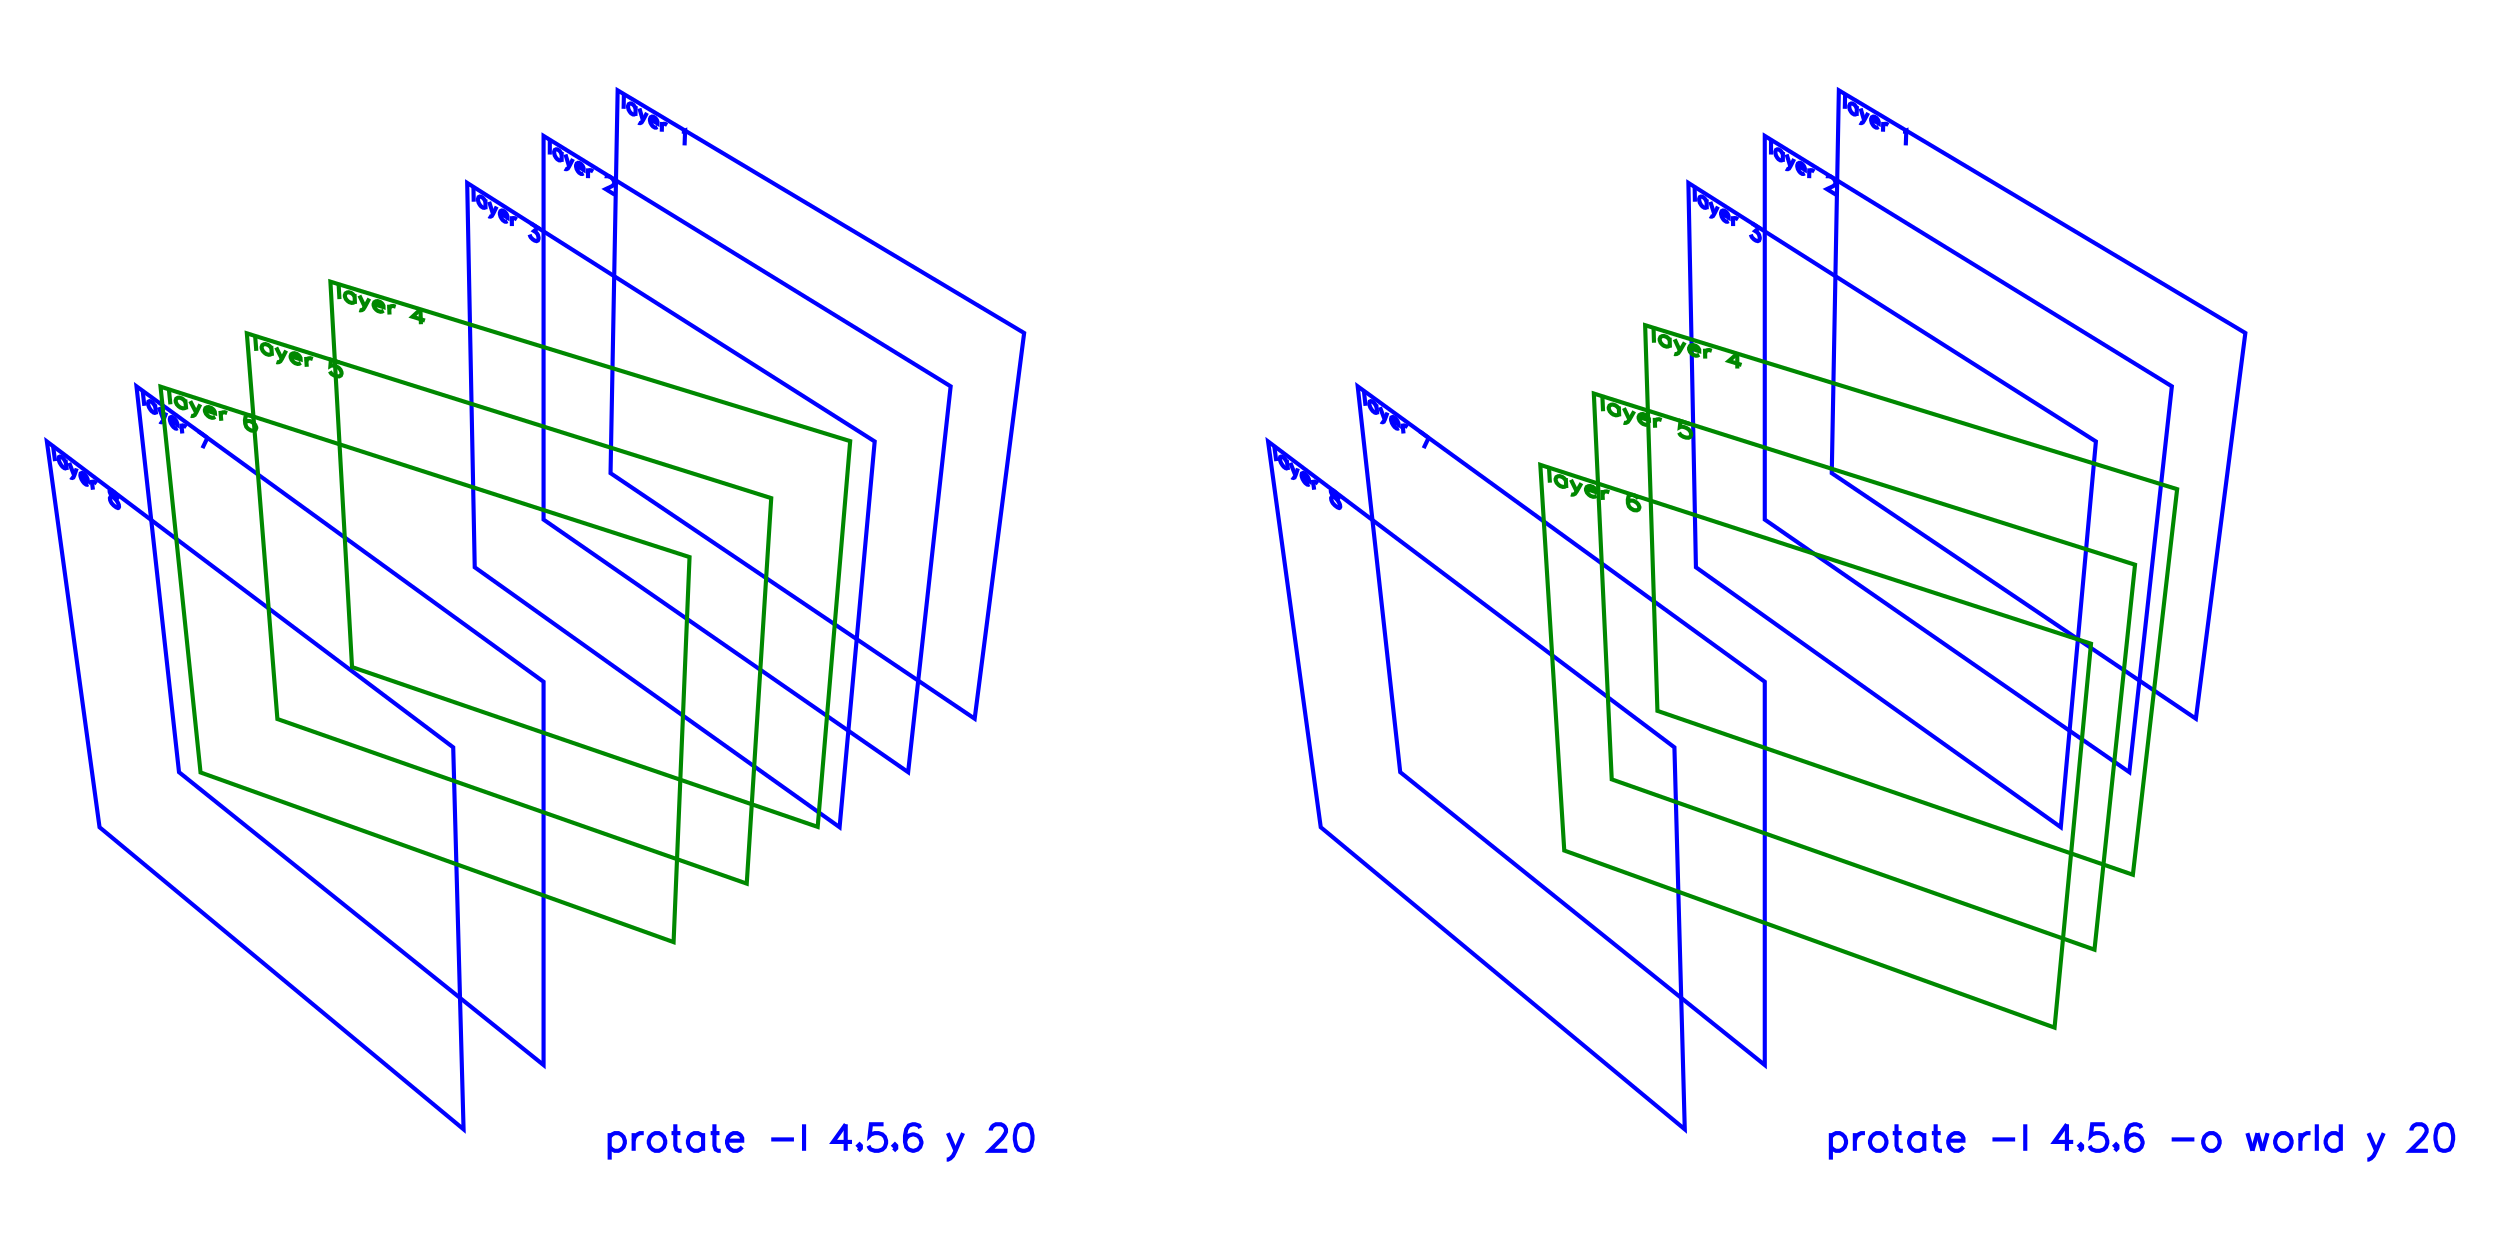 <?xml version="1.0" encoding="utf-8" ?>
<svg xmlns="http://www.w3.org/2000/svg" xmlns:cc="http://creativecommons.org/ns" xmlns:dc="http://purl.org/dc/elements/1.1/" xmlns:ev="http://www.w3.org/2001/xml-events" xmlns:inkscape="http://www.inkscape.org/namespaces/inkscape" xmlns:rdf="http://www.w3.org/1999/02/22-rdf-syntax-ns" xmlns:sodipodi="http://sodipodi.sourceforge.net/DTD/sodipodi-0.dtd" xmlns:xlink="http://www.w3.org/1999/xlink" baseProfile="tiny" height="8.0cm" version="1.2" viewBox="0 0 604.724 302.362" width="16.0cm">
  <defs/>
  <g fill="none" id="layer9" inkscape:groupmode="layer" inkscape:label="9" stroke="#0000ff" style="display:inline">
    <polygon points="149.404,21.86 147.684,114.457 235.762,173.849 247.73,80.553"/>
    <line x1="150.917" x2="150.845" y1="22.779" y2="26.324"/>
    <line x1="153.761" x2="153.706" y1="25.678" y2="28.04"/>
    <polyline points="153.749,26.185 153.454,25.667 153.156,25.317 152.702,25.046 152.397,25.034 152.088,25.192 151.926,25.608 151.919,25.945 152.059,26.541 152.353,27.058 152.65,27.407 153.102,27.678 153.408,27.691 153.717,27.535"/>
    <line x1="154.669" x2="155.519" y1="26.222" y2="29.128"/>
    <polyline points="156.49,27.31 155.519,29.128 155.2,29.619 154.889,29.774 154.583,29.76 154.433,29.67"/>
    <polyline points="157.223,28.779 159.049,29.873 159.059,29.535 158.917,29.105 158.769,28.845 158.469,28.494 158.011,28.22 157.702,28.207 157.389,28.363 157.223,28.779 157.214,29.117 157.352,29.714 157.647,30.233 157.946,30.584 158.402,30.857 158.711,30.871 159.025,30.717"/>
    <line x1="160.148" x2="160.077" y1="29.498" y2="31.862"/>
    <polyline points="160.118,30.512 160.286,30.097 160.602,29.941 160.913,29.955 161.372,30.23"/>
    <polyline points="164.924,31.834 165.238,31.848 165.719,31.616 165.592,35.17"/>
    <polygon points="131.484,32.883 131.484,125.682 219.666,186.78 229.953,93.454"/>
    <line x1="132.997" x2="132.992" y1="33.83" y2="37.388"/>
    <line x1="135.864" x2="135.853" y1="36.786" y2="39.156"/>
    <polyline points="135.862,37.295 135.561,36.769 135.259,36.413 134.805,36.134 134.503,36.118 134.2,36.271 134.048,36.686 134.047,37.024 134.196,37.624 134.496,38.148 134.797,38.504 135.25,38.783 135.552,38.801 135.855,38.649"/>
    <line x1="136.773" x2="137.667" y1="37.346" y2="40.278"/>
    <polyline points="138.594,38.468 137.667,40.278 137.36,40.766 137.056,40.916 136.753,40.897 136.602,40.804"/>
    <polyline points="139.346,39.955 141.174,41.082 141.177,40.743 141.028,40.31 140.877,40.046 140.574,39.688 140.117,39.406 139.81,39.388 139.503,39.54 139.346,39.955 139.344,40.294 139.491,40.895 139.792,41.421 140.095,41.778 140.551,42.06 140.857,42.079 141.165,41.929"/>
    <line x1="142.254" x2="142.227" y1="40.723" y2="43.096"/>
    <polyline points="142.243,41.742 142.401,41.327 142.711,41.176 143.019,41.195 143.479,41.478"/>
    <polyline points="146.712,43.126 146.714,42.956 146.874,42.711 147.031,42.635 147.343,42.655 147.961,43.035 148.267,43.396 148.419,43.661 148.567,44.097 148.561,44.438 148.401,44.682 148.083,45.002 146.514,45.746 148.669,47.078"/>
    <polygon points="113.009,44.247 114.832,137.22 203.088,200.099 211.581,106.787"/>
    <line x1="114.522" x2="114.587" y1="45.223" y2="48.792"/>
    <line x1="117.412" x2="117.448" y1="48.239" y2="50.616"/>
    <polyline points="117.42,48.749 117.112,48.217 116.807,47.854 116.354,47.566 116.055,47.544 115.758,47.693 115.616,48.107 115.622,48.446 115.781,49.051 116.088,49.582 116.392,49.943 116.844,50.232 117.143,50.255 117.44,50.108"/>
    <line x1="118.321" x2="119.262" y1="48.816" y2="51.773"/>
    <polyline points="120.142,49.974 119.262,51.773 118.968,52.257 118.67,52.402 118.371,52.379 118.22,52.282"/>
    <polyline points="120.914,51.478 122.742,52.641 122.739,52.301 122.583,51.863 122.429,51.596 122.122,51.232 121.664,50.941 121.361,50.918 121.061,51.065 120.914,51.478 120.918,51.818 121.076,52.424 121.383,52.957 121.689,53.32 122.146,53.611 122.448,53.636 122.75,53.49"/>
    <line x1="123.802" x2="123.822" y1="52.299" y2="54.679"/>
    <polyline points="123.81,53.321 123.959,52.908 124.262,52.761 124.567,52.786 125.027,53.078"/>
    <polyline points="128.405,54.031 130.105,55.11 129.18,55.888 129.644,56.182 129.953,56.549 130.108,56.818 130.263,57.427 130.263,57.767 130.11,58.179 129.802,58.322 129.34,58.197 128.878,57.903 128.416,57.439 128.262,57.171 128.107,56.733"/>
    <polygon points="33.015,93.454 43.302,186.78 131.484,257.625 131.484,164.916"/>
    <line x1="34.52" x2="34.911" y1="94.561" y2="98.166"/>
    <line x1="37.501" x2="37.755" y1="97.837" y2="100.238"/>
    <polyline points="37.555,98.353 37.218,97.791 36.899,97.4 36.449,97.073 36.167,97.027 35.904,97.152 35.81,97.558 35.846,97.901 36.051,98.524 36.388,99.084 36.705,99.473 37.155,99.801 37.436,99.848 37.7,99.725"/>
    <line x1="38.404" x2="39.558" y1="98.494" y2="101.552"/>
    <polyline points="40.215,99.81 39.558,101.552 39.328,102.016 39.063,102.138 38.781,102.09 38.631,101.98"/>
    <polyline points="41.076,101.39 42.893,102.712 42.859,102.369 42.673,101.915 42.504,101.633 42.183,101.24 41.728,100.91 41.443,100.861 41.175,100.985 41.076,101.39 41.111,101.733 41.315,102.357 41.652,102.92 41.971,103.311 42.425,103.642 42.711,103.691 42.979,103.57"/>
    <line x1="43.854" x2="44.092" y1="102.455" y2="104.856"/>
    <polyline points="43.956,103.486 44.057,103.081 44.328,102.959 44.615,103.008 45.073,103.34"/>
    <line x1="50.17" x2="48.97" y1="105.919" y2="108.411"/>
    <line x1="48.017" x2="50.17" y1="104.356" y2="105.919"/>
    <polygon points="11.339,106.787 24.078,200.099 112.132,273.172 109.626,180.778"/>
    <line x1="12.839" x2="13.326" y1="107.931" y2="111.541"/>
    <line x1="15.843" x2="16.16" y1="111.28" y2="113.683"/>
    <polyline points="15.911,111.796 15.566,111.226 15.243,110.828 14.794,110.489 14.518,110.436 14.265,110.555 14.185,110.957 14.231,111.301 14.449,111.928 14.793,112.496 15.114,112.893 15.562,113.232 15.839,113.286 16.093,113.169"/>
    <line x1="16.743" x2="17.958" y1="111.958" y2="115.042"/>
    <polyline points="18.548,113.319 17.958,115.042 17.747,115.5 17.492,115.615 17.215,115.559 17.066,115.446"/>
    <polyline points="19.435,114.919 21.247,116.287 21.203,115.943 21.008,115.485 20.835,115.198 20.511,114.798 20.057,114.456 19.777,114.401 19.519,114.517 19.435,114.919 19.479,115.263 19.696,115.891 20.041,116.462 20.364,116.861 20.817,117.203 21.097,117.26 21.355,117.145"/>
    <line x1="22.177" x2="22.478" y1="116.054" y2="118.459"/>
    <polyline points="22.306,117.086 22.393,116.685 22.653,116.57 22.936,116.626 23.391,116.97"/>
    <polygon points="27.06,118.637 26.621,118.464 26.51,118.694 26.552,119.039 26.746,119.499 27.073,119.902 27.706,120.536 28.186,121.055 28.534,121.63 28.728,122.09 28.789,122.605 28.677,122.832 28.544,122.888 28.106,122.712 27.495,122.25 27.016,121.733 26.843,121.446 26.649,120.988 26.586,120.473 26.698,120.244 26.962,120.131 27.4,120.305 27.992,120.595 28.278,120.654 28.391,120.425 28.349,120.08 28.155,119.619 27.674,119.099"/>
    <line x1="147.475" x2="147.475" y1="274.091" y2="280.502"/>
    <polyline points="147.475,275.007 148.086,274.396 148.696,274.091 149.612,274.091 150.223,274.396 150.833,275.007 151.139,275.923 151.139,276.533 150.833,277.449 150.223,278.06 149.612,278.365 148.696,278.365 148.086,278.06 147.475,277.449"/>
    <line x1="153.276" x2="153.276" y1="274.091" y2="278.365"/>
    <polyline points="153.276,275.923 153.581,275.007 154.192,274.396 154.802,274.091 155.718,274.091"/>
    <polygon points="158.466,274.091 157.855,274.396 157.245,275.007 156.939,275.923 156.939,276.533 157.245,277.449 157.855,278.06 158.466,278.365 159.382,278.365 159.992,278.06 160.603,277.449 160.908,276.533 160.908,275.923 160.603,275.007 159.992,274.396 159.382,274.091"/>
    <polyline points="163.351,271.954 163.351,277.144 163.656,278.06 164.267,278.365 164.877,278.365"/>
    <line x1="162.435" x2="164.572" y1="274.091" y2="274.091"/>
    <line x1="170.067" x2="170.067" y1="274.091" y2="278.365"/>
    <polyline points="170.067,275.007 169.457,274.396 168.846,274.091 167.93,274.091 167.32,274.396 166.709,275.007 166.404,275.923 166.404,276.533 166.709,277.449 167.32,278.06 167.93,278.365 168.846,278.365 169.457,278.06 170.067,277.449"/>
    <polyline points="172.815,271.954 172.815,277.144 173.12,278.06 173.731,278.365 174.342,278.365"/>
    <line x1="171.899" x2="174.036" y1="274.091" y2="274.091"/>
    <polyline points="175.868,275.923 179.532,275.923 179.532,275.312 179.226,274.701 178.921,274.396 178.31,274.091 177.395,274.091 176.784,274.396 176.173,275.007 175.868,275.923 175.868,276.533 176.173,277.449 176.784,278.06 177.395,278.365 178.31,278.365 178.921,278.06 179.532,277.449"/>
    <line x1="186.554" x2="192.049" y1="275.617" y2="275.617"/>
    <line x1="194.492" x2="194.492" y1="271.954" y2="278.365"/>
    <polyline points="204.566,271.954 201.513,276.228 206.093,276.228"/>
    <line x1="204.566" x2="204.566" y1="271.954" y2="278.365"/>
    <polyline points="208.23,277.144 207.925,277.449 207.619,277.144 207.925,276.839 208.23,277.144 208.23,277.754 207.619,278.365"/>
    <polyline points="213.726,271.954 210.673,271.954 210.367,274.701 210.673,274.396 211.588,274.091 212.504,274.091 213.42,274.396 214.031,275.007 214.336,275.923 214.336,276.533 214.031,277.449 213.42,278.06 212.504,278.365 211.588,278.365 210.673,278.06 210.367,277.754 210.062,277.144"/>
    <polyline points="216.779,277.144 216.473,277.449 216.168,277.144 216.473,276.839 216.779,277.144 216.779,277.754 216.168,278.365"/>
    <polyline points="222.579,272.87 222.274,272.259 221.358,271.954 220.747,271.954 219.832,272.259 219.221,273.175 218.916,274.701 218.916,276.228 219.221,277.449 219.832,278.06 220.747,278.365 221.053,278.365 221.969,278.06 222.579,277.449 222.885,276.533 222.885,276.228 222.579,275.312 221.969,274.701 221.053,274.396 220.747,274.396 219.832,274.701 219.221,275.312 218.916,276.228"/>
    <line x1="229.296" x2="231.128" y1="274.091" y2="278.365"/>
    <polyline points="232.959,274.091 231.128,278.365 230.517,279.586 229.906,280.197 229.296,280.502 228.99,280.502"/>
    <polyline points="239.676,273.48 239.676,273.175 239.981,272.564 240.287,272.259 240.897,271.954 242.119,271.954 242.729,272.259 243.034,272.564 243.34,273.175 243.34,273.786 243.034,274.396 242.424,275.312 239.371,278.365 243.645,278.365"/>
    <polygon points="247.309,271.954 246.393,272.259 245.782,273.175 245.477,274.701 245.477,275.617 245.782,277.144 246.393,278.06 247.309,278.365 247.919,278.365 248.835,278.06 249.446,277.144 249.751,275.617 249.751,274.701 249.446,273.175 248.835,272.259 247.919,271.954"/>
    <polygon points="444.801,21.86 443.082,114.457 531.159,173.849 543.127,80.553"/>
    <line x1="446.314" x2="446.242" y1="22.779" y2="26.324"/>
    <line x1="449.158" x2="449.103" y1="25.678" y2="28.04"/>
    <polyline points="449.146,26.185 448.851,25.667 448.553,25.317 448.099,25.046 447.794,25.034 447.485,25.192 447.323,25.608 447.316,25.945 447.456,26.541 447.75,27.058 448.047,27.407 448.5,27.678 448.805,27.691 449.115,27.535"/>
    <line x1="450.066" x2="450.916" y1="26.222" y2="29.128"/>
    <polyline points="451.887,27.31 450.916,29.128 450.597,29.619 450.287,29.774 449.981,29.76 449.83,29.67"/>
    <polyline points="452.62,28.779 454.447,29.873 454.456,29.535 454.314,29.105 454.166,28.845 453.866,28.494 453.409,28.22 453.099,28.207 452.786,28.363 452.62,28.779 452.611,29.117 452.749,29.714 453.044,30.233 453.343,30.584 453.799,30.857 454.108,30.871 454.422,30.717"/>
    <line x1="455.545" x2="455.474" y1="29.498" y2="31.862"/>
    <polyline points="455.515,30.512 455.683,30.097 455.999,29.941 456.31,29.955 456.769,30.23"/>
    <polyline points="460.321,31.834 460.635,31.848 461.116,31.616 460.989,35.17"/>
    <polygon points="426.881,32.883 426.881,125.682 515.064,186.78 525.351,93.454"/>
    <line x1="428.394" x2="428.389" y1="33.83" y2="37.388"/>
    <line x1="431.261" x2="431.25" y1="36.786" y2="39.156"/>
    <polyline points="431.259,37.295 430.958,36.769 430.656,36.413 430.203,36.134 429.9,36.118 429.597,36.271 429.445,36.686 429.444,37.024 429.593,37.624 429.894,38.148 430.194,38.504 430.647,38.783 430.949,38.801 431.252,38.649"/>
    <line x1="432.17" x2="433.064" y1="37.346" y2="40.278"/>
    <polyline points="433.991,38.468 433.064,40.278 432.757,40.766 432.453,40.916 432.15,40.897 431.999,40.804"/>
    <polyline points="434.744,39.955 436.571,41.082 436.575,40.743 436.425,40.31 436.274,40.046 435.971,39.688 435.514,39.406 435.207,39.388 434.9,39.54 434.744,39.955 434.741,40.294 434.889,40.895 435.19,41.421 435.492,41.778 435.948,42.06 436.254,42.079 436.562,41.929"/>
    <line x1="437.651" x2="437.624" y1="40.723" y2="43.096"/>
    <polyline points="437.64,41.742 437.798,41.327 438.108,41.176 438.416,41.195 438.876,41.478"/>
    <polyline points="442.109,43.126 442.112,42.956 442.271,42.711 442.428,42.635 442.74,42.655 443.358,43.035 443.664,43.396 443.816,43.661 443.965,44.097 443.959,44.438 443.798,44.682 443.48,45.002 441.911,45.746 444.067,47.078"/>
    <polygon points="408.406,44.247 410.229,137.22 498.485,200.099 506.978,106.787"/>
    <line x1="409.92" x2="409.984" y1="45.223" y2="48.792"/>
    <line x1="412.809" x2="412.845" y1="48.239" y2="50.616"/>
    <polyline points="412.817,48.749 412.509,48.217 412.204,47.854 411.751,47.566 411.452,47.544 411.156,47.693 411.013,48.107 411.019,48.446 411.178,49.051 411.485,49.582 411.789,49.943 412.241,50.232 412.541,50.255 412.837,50.108"/>
    <line x1="413.718" x2="414.659" y1="48.816" y2="51.773"/>
    <polyline points="415.539,49.974 414.659,51.773 414.365,52.257 414.068,52.402 413.768,52.379 413.617,52.282"/>
    <polyline points="416.312,51.478 418.139,52.641 418.136,52.301 417.98,51.863 417.826,51.596 417.519,51.232 417.062,50.941 416.759,50.918 416.458,51.065 416.312,51.478 416.315,51.818 416.473,52.424 416.781,52.957 417.087,53.32 417.543,53.611 417.846,53.636 418.147,53.49"/>
    <line x1="419.199" x2="419.219" y1="52.299" y2="54.679"/>
    <polyline points="419.208,53.321 419.356,52.908 419.659,52.761 419.964,52.786 420.424,53.078"/>
    <polyline points="423.802,54.031 425.502,55.11 424.578,55.888 425.041,56.182 425.35,56.549 425.505,56.818 425.66,57.427 425.66,57.767 425.507,58.179 425.199,58.322 424.737,58.197 424.275,57.903 423.813,57.439 423.659,57.171 423.504,56.733"/>
    <polygon points="328.412,93.454 338.699,186.78 426.881,257.625 426.881,164.916"/>
    <line x1="329.917" x2="330.308" y1="94.561" y2="98.166"/>
    <line x1="332.898" x2="333.152" y1="97.837" y2="100.238"/>
    <polyline points="332.952,98.353 332.615,97.791 332.297,97.4 331.846,97.073 331.564,97.027 331.301,97.152 331.207,97.558 331.244,97.901 331.449,98.524 331.785,99.084 332.102,99.473 332.552,99.801 332.834,99.848 333.097,99.725"/>
    <line x1="333.801" x2="334.955" y1="98.494" y2="101.552"/>
    <polyline points="335.612,99.81 334.955,101.552 334.725,102.016 334.46,102.138 334.178,102.09 334.028,101.98"/>
    <polyline points="336.473,101.39 338.291,102.712 338.256,102.369 338.07,101.915 337.901,101.633 337.58,101.24 337.125,100.91 336.84,100.861 336.572,100.985 336.473,101.39 336.508,101.733 336.712,102.357 337.049,102.92 337.369,103.311 337.822,103.642 338.108,103.691 338.377,103.57"/>
    <line x1="339.251" x2="339.489" y1="102.455" y2="104.856"/>
    <polyline points="339.353,103.486 339.454,103.081 339.725,102.959 340.013,103.008 340.47,103.34"/>
    <line x1="345.567" x2="344.367" y1="105.919" y2="108.411"/>
    <line x1="343.414" x2="345.567" y1="104.356" y2="105.919"/>
    <polygon points="306.736,106.787 319.475,200.099 407.529,273.172 405.024,180.778"/>
    <line x1="308.236" x2="308.723" y1="107.931" y2="111.541"/>
    <line x1="311.24" x2="311.558" y1="111.28" y2="113.683"/>
    <polyline points="311.308,111.796 310.963,111.226 310.641,110.828 310.192,110.489 309.915,110.436 309.662,110.555 309.582,110.957 309.628,111.301 309.846,111.928 310.19,112.496 310.512,112.893 310.96,113.232 311.236,113.286 311.49,113.169"/>
    <line x1="312.14" x2="313.355" y1="111.958" y2="115.042"/>
    <polyline points="313.945,113.319 313.355,115.042 313.144,115.5 312.889,115.615 312.613,115.559 312.463,115.446"/>
    <polyline points="314.832,114.919 316.644,116.287 316.6,115.943 316.405,115.485 316.232,115.198 315.908,114.798 315.454,114.456 315.174,114.401 314.916,114.517 314.832,114.919 314.876,115.263 315.093,115.891 315.438,116.462 315.761,116.861 316.214,117.203 316.494,117.26 316.752,117.145"/>
    <line x1="317.574" x2="317.876" y1="116.054" y2="118.459"/>
    <polyline points="317.703,117.086 317.79,116.685 318.05,116.57 318.333,116.626 318.788,116.97"/>
    <polygon points="322.457,118.637 322.019,118.464 321.907,118.694 321.949,119.039 322.144,119.499 322.47,119.902 323.103,120.536 323.584,121.055 323.931,121.63 324.125,122.09 324.187,122.605 324.074,122.832 323.942,122.888 323.503,122.712 322.892,122.25 322.413,121.733 322.24,121.446 322.046,120.988 321.983,120.473 322.095,120.244 322.359,120.131 322.797,120.305 323.389,120.595 323.675,120.654 323.788,120.425 323.747,120.08 323.552,119.619 323.071,119.099"/>
    <line x1="442.872" x2="442.872" y1="274.091" y2="280.502"/>
    <polyline points="442.872,275.007 443.483,274.396 444.093,274.091 445.009,274.091 445.62,274.396 446.231,275.007 446.536,275.923 446.536,276.533 446.231,277.449 445.62,278.06 445.009,278.365 444.093,278.365 443.483,278.06 442.872,277.449"/>
    <line x1="448.673" x2="448.673" y1="274.091" y2="278.365"/>
    <polyline points="448.673,275.923 448.978,275.007 449.589,274.396 450.2,274.091 451.115,274.091"/>
    <polygon points="453.863,274.091 453.252,274.396 452.642,275.007 452.337,275.923 452.337,276.533 452.642,277.449 453.252,278.06 453.863,278.365 454.779,278.365 455.39,278.06 456,277.449 456.305,276.533 456.305,275.923 456,275.007 455.39,274.396 454.779,274.091"/>
    <polyline points="458.748,271.954 458.748,277.144 459.053,278.06 459.664,278.365 460.274,278.365"/>
    <line x1="457.832" x2="459.969" y1="274.091" y2="274.091"/>
    <line x1="465.464" x2="465.464" y1="274.091" y2="278.365"/>
    <polyline points="465.464,275.007 464.854,274.396 464.243,274.091 463.327,274.091 462.717,274.396 462.106,275.007 461.801,275.923 461.801,276.533 462.106,277.449 462.717,278.06 463.327,278.365 464.243,278.365 464.854,278.06 465.464,277.449"/>
    <polyline points="468.212,271.954 468.212,277.144 468.517,278.06 469.128,278.365 469.739,278.365"/>
    <line x1="467.296" x2="469.433" y1="274.091" y2="274.091"/>
    <polyline points="471.265,275.923 474.929,275.923 474.929,275.312 474.624,274.701 474.318,274.396 473.708,274.091 472.792,274.091 472.181,274.396 471.571,275.007 471.265,275.923 471.265,276.533 471.571,277.449 472.181,278.06 472.792,278.365 473.708,278.365 474.318,278.06 474.929,277.449"/>
    <line x1="481.951" x2="487.446" y1="275.617" y2="275.617"/>
    <line x1="489.889" x2="489.889" y1="271.954" y2="278.365"/>
    <polyline points="499.964,271.954 496.911,276.228 501.49,276.228"/>
    <line x1="499.964" x2="499.964" y1="271.954" y2="278.365"/>
    <polyline points="503.627,277.144 503.322,277.449 503.017,277.144 503.322,276.839 503.627,277.144 503.627,277.754 503.017,278.365"/>
    <polyline points="509.123,271.954 506.07,271.954 505.764,274.701 506.07,274.396 506.986,274.091 507.901,274.091 508.817,274.396 509.428,275.007 509.733,275.923 509.733,276.533 509.428,277.449 508.817,278.06 507.901,278.365 506.986,278.365 506.07,278.06 505.764,277.754 505.459,277.144"/>
    <polyline points="512.176,277.144 511.87,277.449 511.565,277.144 511.87,276.839 512.176,277.144 512.176,277.754 511.565,278.365"/>
    <polyline points="517.976,272.87 517.671,272.259 516.755,271.954 516.145,271.954 515.229,272.259 514.618,273.175 514.313,274.701 514.313,276.228 514.618,277.449 515.229,278.06 516.145,278.365 516.45,278.365 517.366,278.06 517.976,277.449 518.282,276.533 518.282,276.228 517.976,275.312 517.366,274.701 516.45,274.396 516.145,274.396 515.229,274.701 514.618,275.312 514.313,276.228"/>
    <line x1="525.304" x2="530.799" y1="275.617" y2="275.617"/>
    <polygon points="534.463,274.091 533.852,274.396 533.241,275.007 532.936,275.923 532.936,276.533 533.241,277.449 533.852,278.06 534.463,278.365 535.379,278.365 535.989,278.06 536.6,277.449 536.905,276.533 536.905,275.923 536.6,275.007 535.989,274.396 535.379,274.091"/>
    <line x1="543.622" x2="544.843" y1="274.091" y2="278.365"/>
    <line x1="546.064" x2="544.843" y1="274.091" y2="278.365"/>
    <line x1="546.064" x2="547.285" y1="274.091" y2="278.365"/>
    <line x1="548.506" x2="547.285" y1="274.091" y2="278.365"/>
    <polygon points="551.865,274.091 551.254,274.396 550.644,275.007 550.338,275.923 550.338,276.533 550.644,277.449 551.254,278.06 551.865,278.365 552.781,278.365 553.391,278.06 554.002,277.449 554.307,276.533 554.307,275.923 554.002,275.007 553.391,274.396 552.781,274.091"/>
    <line x1="556.444" x2="556.444" y1="274.091" y2="278.365"/>
    <polyline points="556.444,275.923 556.75,275.007 557.36,274.396 557.971,274.091 558.887,274.091"/>
    <line x1="560.413" x2="560.413" y1="271.954" y2="278.365"/>
    <line x1="566.214" x2="566.214" y1="271.954" y2="278.365"/>
    <polyline points="566.214,275.007 565.603,274.396 564.993,274.091 564.077,274.091 563.466,274.396 562.856,275.007 562.55,275.923 562.55,276.533 562.856,277.449 563.466,278.06 564.077,278.365 564.993,278.365 565.603,278.06 566.214,277.449"/>
    <line x1="572.931" x2="574.762" y1="274.091" y2="278.365"/>
    <polyline points="576.594,274.091 574.762,278.365 574.152,279.586 573.541,280.197 572.931,280.502 572.625,280.502"/>
    <polyline points="583.311,273.48 583.311,273.175 583.616,272.564 583.922,272.259 584.532,271.954 585.753,271.954 586.364,272.259 586.669,272.564 586.975,273.175 586.975,273.786 586.669,274.396 586.059,275.312 583.006,278.365 587.28,278.365"/>
    <polygon points="590.943,271.954 590.028,272.259 589.417,273.175 589.112,274.701 589.112,275.617 589.417,277.144 590.028,278.06 590.943,278.365 591.554,278.365 592.47,278.06 593.081,277.144 593.386,275.617 593.386,274.701 593.081,273.175 592.47,272.259 591.554,271.954"/>
  </g>
  <g fill="none" id="layer10" inkscape:groupmode="layer" inkscape:label="10" stroke="#008800" style="display:inline">
    <polygon points="79.922,68.136 85.155,161.361 197.788,200.02 205.652,106.708"/>
    <line x1="81.914" x2="82.108" y1="68.763" y2="72.352"/>
    <line x1="85.748" x2="85.867" y1="71.121" y2="73.511"/>
    <polyline points="85.773,71.634 85.359,71.17 84.953,70.877 84.358,70.694 83.97,70.743 83.591,70.963 83.42,71.415 83.438,71.756 83.663,72.329 84.076,72.791 84.481,73.084 85.075,73.267 85.462,73.219 85.841,73"/>
    <line x1="86.94" x2="88.247" y1="71.487" y2="74.244"/>
    <polyline points="89.328,72.221 88.247,74.244 87.882,74.803 87.502,75.02 87.114,75.068 86.916,75.007"/>
    <polyline points="90.371,73.553 92.763,74.289 92.748,73.947 92.534,73.544 92.327,73.311 91.921,73.017 91.322,72.833 90.93,72.882 90.547,73.102 90.371,73.553 90.386,73.895 90.608,74.468 91.021,74.931 91.427,75.225 92.024,75.409 92.415,75.361 92.799,75.143"/>
    <line x1="94.118" x2="94.216" y1="73.693" y2="76.084"/>
    <polyline points="94.16,74.719 94.339,74.268 94.725,74.048 95.118,74.0 95.719,74.184"/>
    <polyline points="101.701,74.834 99.771,76.615 102.784,77.542"/>
    <line x1="101.701" x2="101.818" y1="74.834" y2="78.427"/>
    <polygon points="59.709,80.627 67.099,173.923 180.626,213.742 186.554,120.494"/>
    <line x1="61.718" x2="61.995" y1="81.274" y2="84.872"/>
    <line x1="65.609" x2="65.784" y1="83.672" y2="86.068"/>
    <polyline points="65.647,84.187 65.221,83.718 64.808,83.42 64.208,83.231 63.821,83.277 63.447,83.494 63.286,83.945 63.312,84.287 63.55,84.863 63.975,85.33 64.387,85.627 64.985,85.816 65.372,85.771 65.747,85.556"/>
    <line x1="66.811" x2="68.183" y1="84.051" y2="86.826"/>
    <polyline points="69.219,84.809 68.183,86.826 67.831,87.381 67.456,87.596 67.068,87.64 66.869,87.577"/>
    <polyline points="70.293,86.153 72.705,86.913 72.683,86.571 72.459,86.165 72.246,85.93 71.832,85.631 71.229,85.441 70.838,85.486 70.459,85.703 70.293,86.153 70.317,86.496 70.552,87.072 70.976,87.54 71.389,87.838 71.991,88.028 72.381,87.984 72.761,87.769"/>
    <line x1="74.048" x2="74.201" y1="86.329" y2="88.725"/>
    <polyline points="74.114,87.357 74.283,86.907 74.664,86.691 75.057,86.646 75.662,86.837"/>
    <polyline points="82.073,87.672 80.042,87.034 79.928,88.517 80.121,88.409 80.719,88.428 81.327,88.62 81.945,88.983 82.37,89.454 82.601,90.032 82.619,90.375 82.445,90.824 82.059,91.038 81.461,91.017 80.855,90.826 80.239,90.464 80.027,90.229 79.805,89.823"/>
    <polygon points="38.83,93.53 48.51,186.856 162.933,227.889 166.792,134.758"/>
    <line x1="40.854" x2="41.22" y1="94.198" y2="97.803"/>
    <line x1="44.806" x2="45.039" y1="96.639" y2="99.039"/>
    <polyline points="44.856,97.154 44.419,96.68 43.999,96.378 43.394,96.183 43.008,96.225 42.639,96.438 42.489,96.888 42.523,97.231 42.776,97.809 43.212,98.282 43.631,98.583 44.234,98.778 44.62,98.737 44.989,98.525"/>
    <line x1="46.017" x2="47.458" y1="97.03" y2="99.821"/>
    <polyline points="48.445,97.813 47.458,99.821 47.12,100.374 46.749,100.585 46.363,100.625 46.162,100.56"/>
    <polyline points="49.552,99.17 51.983,99.955 51.953,99.612 51.719,99.203 51.501,98.966 51.079,98.663 50.471,98.466 50.081,98.508 49.707,98.72 49.552,99.17 49.584,99.513 49.834,100.092 50.27,100.565 50.69,100.867 51.297,101.064 51.686,101.024 52.06,100.812"/>
    <line x1="53.313" x2="53.525" y1="99.384" y2="101.785"/>
    <polyline points="53.404,100.414 53.562,99.965 53.938,99.752 54.33,99.712 54.94,99.909"/>
    <polyline points="61.62,101.393 61.388,100.982 60.76,100.612 60.351,100.48 59.751,100.454 59.384,100.84 59.249,101.634 59.319,102.492 59.579,103.244 60.015,103.718 60.64,104.087 60.844,104.153 61.442,104.18 61.824,103.97 61.987,103.522 61.974,103.35 61.729,102.769 61.293,102.293 60.666,101.924 60.461,101.858 59.862,101.832 59.482,102.043 59.319,102.492"/>
    <polygon points="397.942,78.666 400.915,171.953 515.918,211.59 526.63,118.328"/>
    <line x1="399.979" x2="400.086" y1="79.31" y2="82.906"/>
    <line x1="403.869" x2="403.93" y1="81.702" y2="84.097"/>
    <polyline points="403.882,82.216 403.467,81.748 403.057,81.451 402.448,81.263 402.046,81.309 401.65,81.527 401.462,81.978 401.472,82.32 401.688,82.895 402.103,83.362 402.512,83.658 403.12,83.846 403.52,83.801 403.917,83.585"/>
    <line x1="405.089" x2="406.364" y1="82.078" y2="84.85"/>
    <polyline points="407.532,82.832 406.364,84.85 405.974,85.407 405.576,85.622 405.175,85.666 404.973,85.603"/>
    <polyline points="408.572,84.175 411.019,84.932 411.012,84.589 410.802,84.183 410.595,83.949 410.183,83.651 409.571,83.462 409.166,83.507 408.765,83.725 408.572,84.175 408.579,84.517 408.793,85.093 409.206,85.561 409.617,85.858 410.228,86.047 410.632,86.002 411.034,85.787"/>
    <line x1="412.432" x2="412.47" y1="84.345" y2="86.741"/>
    <polyline points="412.448,85.373 412.644,84.923 413.048,84.706 413.455,84.661 414.069,84.85"/>
    <polyline points="420.219,85.549 418.184,87.317 421.265,88.27"/>
    <line x1="420.219" x2="420.246" y1="85.549" y2="89.149"/>
    <polygon points="385.533,95.197 389.861,188.524 506.635,229.715 516.444,136.603"/>
    <line x1="387.603" x2="387.762" y1="95.868" y2="99.474"/>
    <line x1="391.573" x2="391.668" y1="98.314" y2="100.715"/>
    <polyline points="391.593,98.83 391.167,98.355 390.747,98.052 390.128,97.856 389.723,97.898 389.325,98.111 389.141,98.56 389.156,98.903 389.383,99.482 389.809,99.955 390.228,100.257 390.845,100.453 391.25,100.413 391.648,100.201"/>
    <line x1="392.812" x2="394.142" y1="98.707" y2="101.501"/>
    <polyline points="395.295,99.493 394.142,101.501 393.755,102.053 393.356,102.263 392.95,102.303 392.744,102.237"/>
    <polyline points="396.366,100.852 398.853,101.641 398.842,101.297 398.624,100.888 398.411,100.65 397.99,100.347 397.368,100.15 396.959,100.19 396.556,100.403 396.366,100.852 396.378,101.195 396.603,101.775 397.028,102.248 397.448,102.551 398.068,102.748 398.477,102.709 398.88,102.498"/>
    <line x1="400.275" x2="400.347" y1="101.071" y2="103.472"/>
    <polyline points="400.306,102.101 400.498,101.652 400.904,101.44 401.315,101.4 401.94,101.598"/>
    <polyline points="408.594,102.508 406.5,101.845 406.327,103.329 406.532,103.223 407.155,103.25 407.782,103.449 408.413,103.819 408.839,104.296 409.058,104.877 409.065,105.221 408.867,105.668 408.456,105.878 407.834,105.851 407.208,105.652 406.579,105.282 406.367,105.045 406.15,104.636"/>
    <polygon points="372.586,112.444 378.379,205.736 496.976,248.573 505.794,155.711"/>
    <line x1="374.69" x2="374.906" y1="113.144" y2="116.756"/>
    <line x1="378.743" x2="378.876" y1="115.646" y2="118.051"/>
    <polyline points="378.772,116.163 378.333,115.682 377.904,115.373 377.275,115.169 376.866,115.204 376.467,115.412 376.287,115.86 376.307,116.203 376.546,116.786 376.984,117.266 377.412,117.573 378.039,117.778 378.448,117.743 378.848,117.537"/>
    <line x1="380.003" x2="381.391" y1="116.056" y2="118.871"/>
    <polyline points="382.527,116.877 381.391,118.871 381.007,119.419 380.607,119.624 380.197,119.658 379.988,119.59"/>
    <polyline points="383.632,118.252 386.16,119.075 386.144,118.731 385.916,118.319 385.697,118.078 385.267,117.768 384.634,117.562 384.221,117.597 383.817,117.805 383.632,118.252 383.649,118.595 383.885,119.179 384.322,119.659 384.751,119.967 385.382,120.173 385.795,120.139 386.2,119.934"/>
    <line x1="387.59" x2="387.699" y1="118.524" y2="120.929"/>
    <polyline points="387.637,119.556 387.825,119.109 388.232,118.902 388.647,118.868 389.282,119.074"/>
    <polyline points="396.262,120.663 396.036,120.248 395.391,119.868 394.965,119.73 394.333,119.695 393.927,120.074 393.748,120.867 393.781,121.727 394.019,122.483 394.456,122.964 395.098,123.343 395.31,123.412 395.94,123.448 396.353,123.244 396.547,122.798 396.541,122.626 396.31,122.041 395.873,121.558 395.228,121.179 395.016,121.11 394.385,121.074 393.973,121.28 393.781,121.727"/>
  </g>
</svg>

